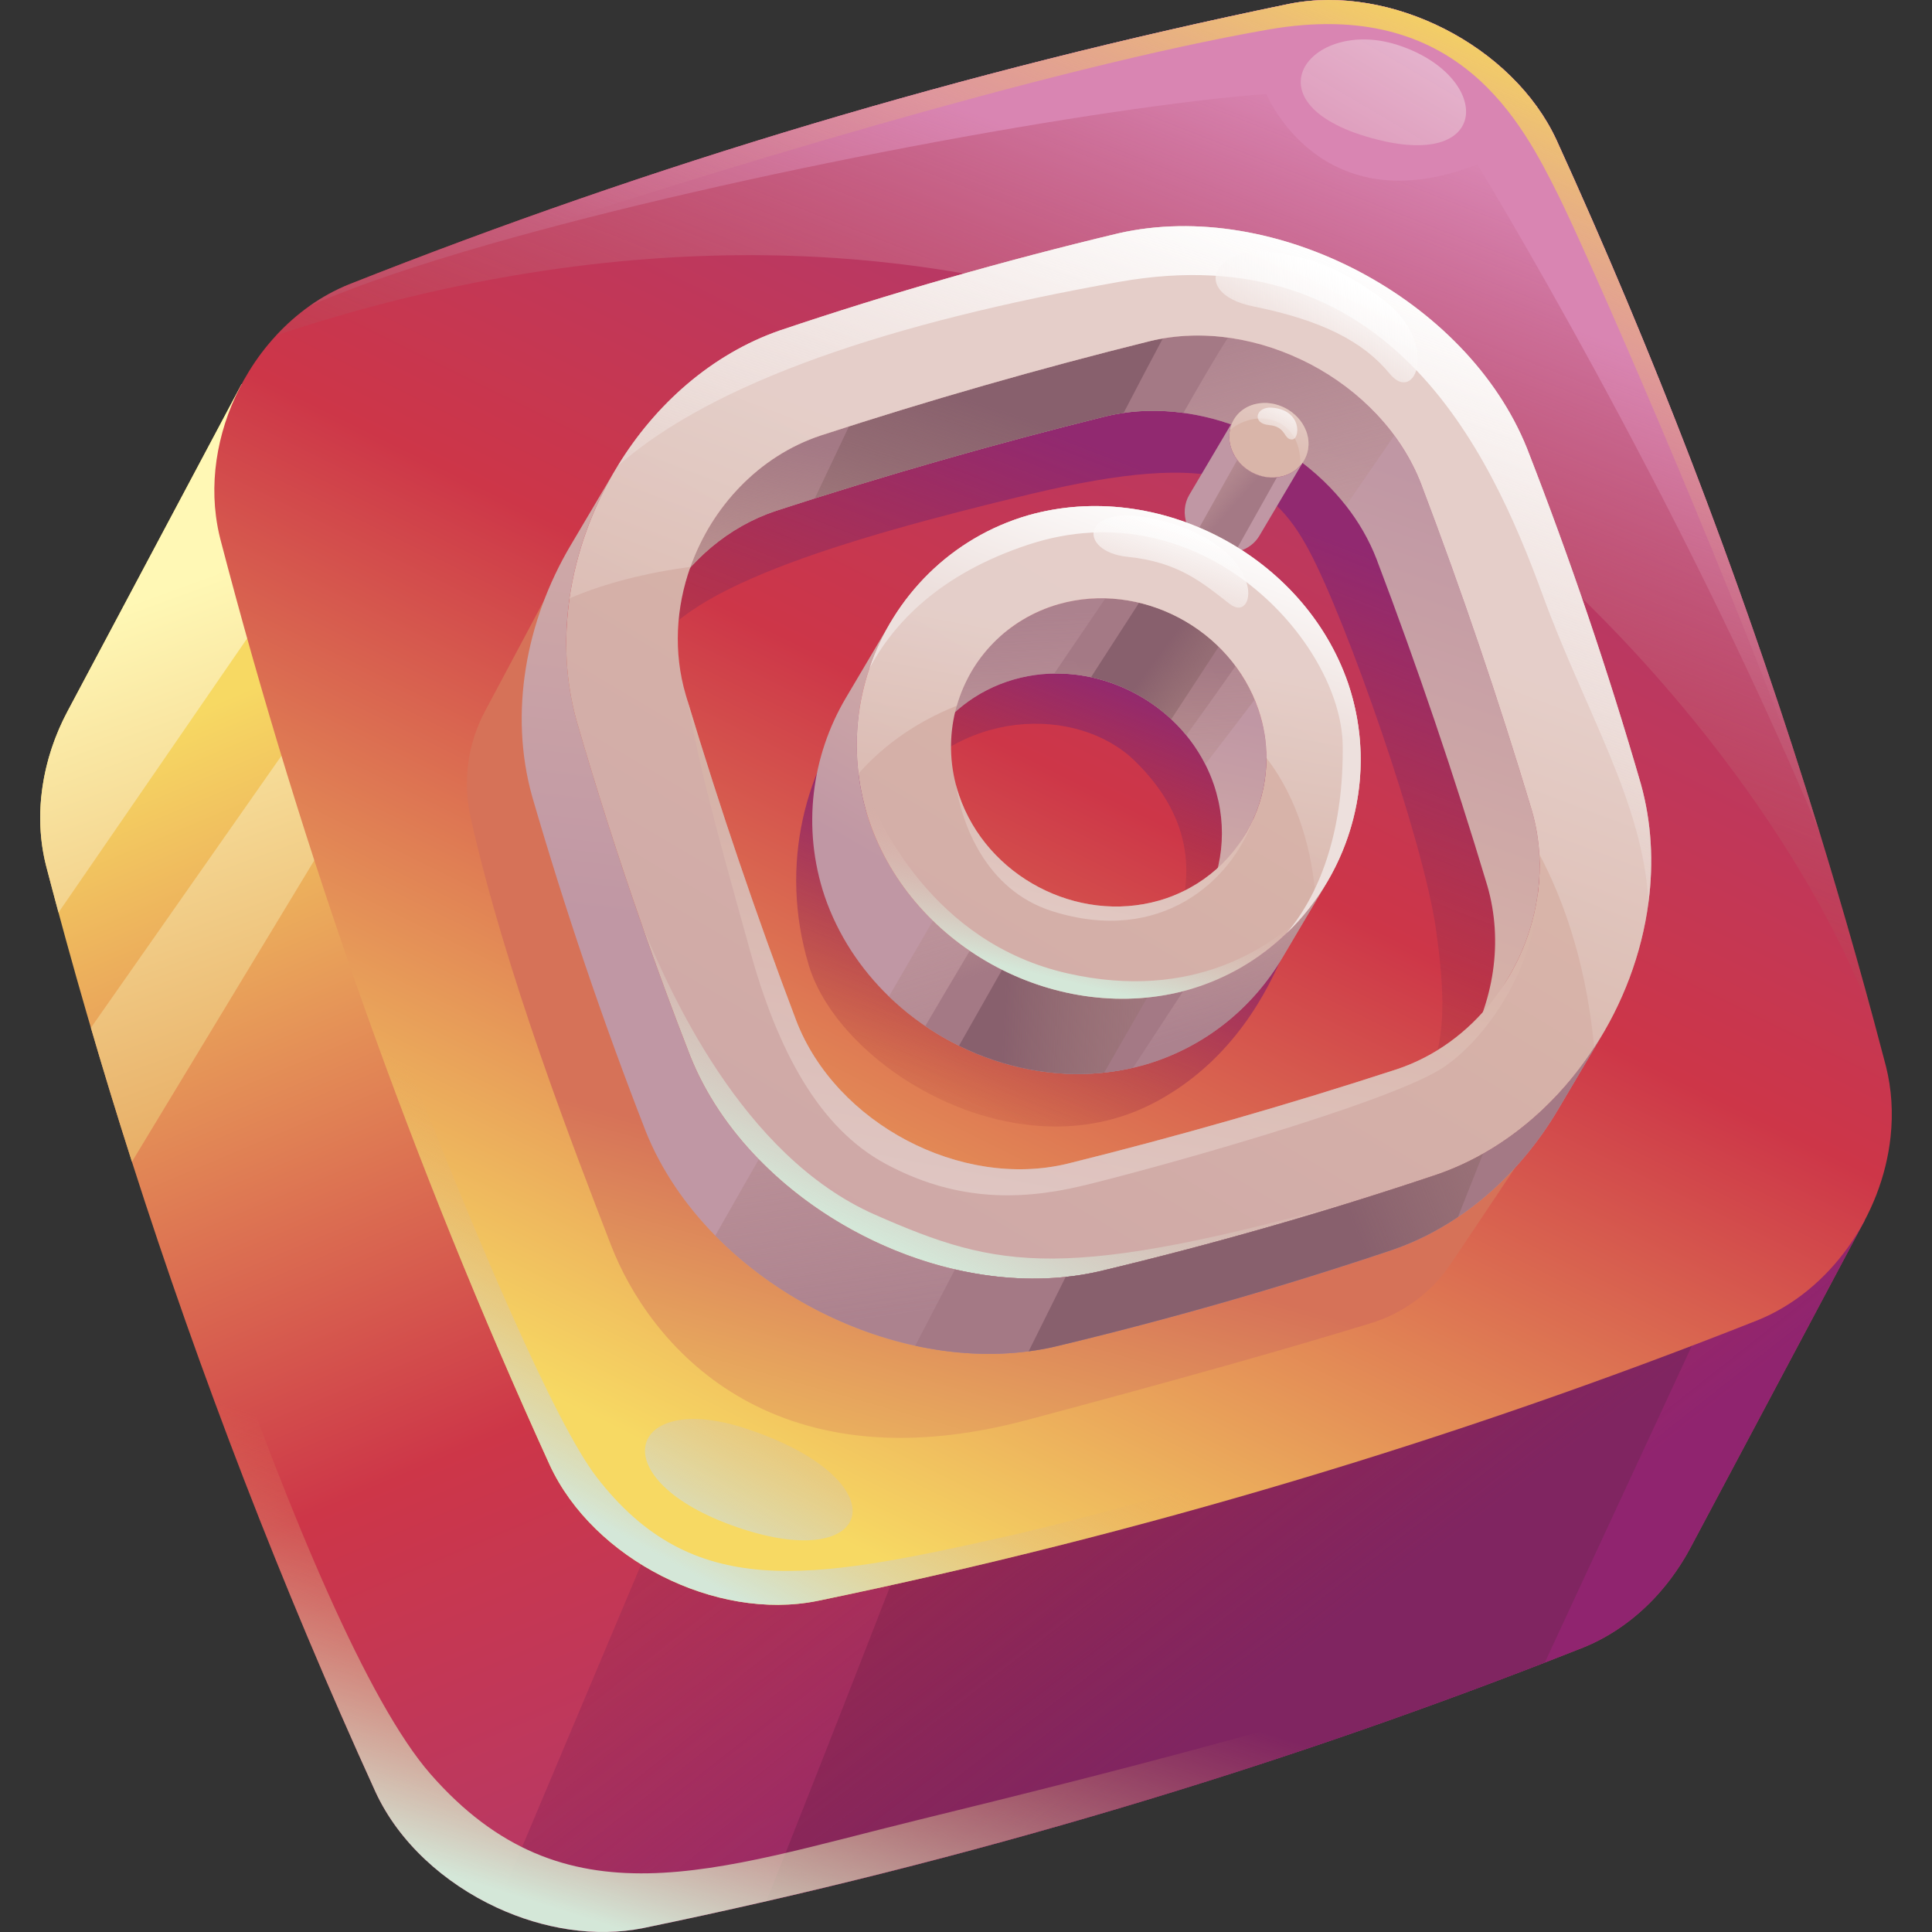 <?xml version="1.0" encoding="iso-8859-1"?>
<!-- Generator: Adobe Illustrator 19.2.0, SVG Export Plug-In . SVG Version: 6.00 Build 0)  -->
<svg version="1.1" id="Layer_1" xmlns="http://www.w3.org/2000/svg" xmlns:xlink="http://www.w3.org/1999/xlink" x="0px" y="0px"
	 viewBox="0 0 600 600" enable-background="new 0 0 600 600" xml:space="preserve">
<rect x="0" y="0" width="600" height="600" fill="#333333" stroke="none"/>
<g>
	<g>
		<g>
			<g>
				
					<linearGradient id="SVGID_1_" gradientUnits="userSpaceOnUse" x1="215.296" y1="155.388" x2="398.834" y2="589.204">
					<stop  offset="0" style="stop-color:#F7D963"/>
					<stop  offset="0.518" style="stop-color:#CD3648"/>
					<stop  offset="1" style="stop-color:#A83A7A"/>
				</linearGradient>
				<path fill="url(#SVGID_1_)" d="M579.055,379.073l-54.075,101.603
					c-2.807,5.261-6.24,10.18-10.204,14.58
					c-6.429,7.113-14.274,12.846-23.121,16.409
					c-47.186,18.686-95.103,35.295-143.752,49.805
					c-48.66,14.533-98.052,26.967-148.187,37.324
					c-14.816,2.973-31.036,0.307-45.487-6.394
					c-16.338-7.573-30.411-20.314-37.595-35.849
					c-29.208-64.067-54.429-129.313-75.662-195.75
					c-9.72-30.364-18.603-60.999-26.648-91.883
					c-2.808-11.041-2.3-22.732,0.861-33.75c1.416-4.919,3.362-9.708,5.768-14.238
					l54.063-101.603c29.656,15.843,57.85,30.742,84.887,44.897
					c51.35,26.896,98.524,51.114,143.504,74.011
					C398.912,286.86,484.519,329.504,579.055,379.073z"/>
			</g>
		</g>
		
			<linearGradient id="SVGID_2_" gradientUnits="userSpaceOnUse" x1="55.903" y1="181.495" x2="118.294" y2="352.787">
			<stop  offset="0" style="stop-color:#FFF8B5"/>
			<stop  offset="1" style="stop-color:#E5A65E"/>
		</linearGradient>
		<path fill="url(#SVGID_2_)" d="M116.056,141.15L18.17,283.392
			c-1.309-4.825-2.583-9.649-3.846-14.474
			c-4.07-15.972-1.18-33.301,6.63-47.988l54.063-101.603
			C89.007,126.806,102.679,134.072,116.056,141.15z"/>
		
			<linearGradient id="SVGID_3_" gradientUnits="userSpaceOnUse" x1="69.169" y1="176.663" x2="131.56" y2="347.955">
			<stop  offset="0" style="stop-color:#FFF8B5"/>
			<stop  offset="1" style="stop-color:#E5A65E"/>
		</linearGradient>
		<path fill="url(#SVGID_3_)" d="M159.904,164.224L40.972,360.8
			c-4.424-13.814-8.67-27.686-12.74-41.618l114.768-163.829
			C148.685,158.349,154.324,161.299,159.904,164.224z"/>
		
			<linearGradient id="SVGID_4_" gradientUnits="userSpaceOnUse" x1="206.109" y1="282.711" x2="406.387" y2="536.005">
			<stop  offset="0.015" style="stop-color:#AA3335;stop-opacity:0"/>
			<stop  offset="1" style="stop-color:#90246F"/>
		</linearGradient>
		<path fill="url(#SVGID_4_)" d="M579.05,379.075l-54.073,101.604
			c-7.331,13.783-19.005,25.215-33.327,30.985
			c-3.957,1.57-7.923,3.123-11.899,4.657
			c-43.332,16.807-87.283,31.855-131.853,45.154
			c-36.225,10.813-72.863,20.477-109.904,28.975
			c-12.715,2.916-25.466,5.698-38.28,8.345
			c-14.815,2.97-31.038,0.305-45.485-6.398L303.41,238.24
			c19.041,9.691,37.679,19.149,56.083,28.463
			c64.5,32.672,125.994,63.674,190.915,97.432
			C559.875,369.043,569.413,374.023,579.05,379.075z"/>
		
			<linearGradient id="SVGID_5_" gradientUnits="userSpaceOnUse" x1="250.026" y1="290.293" x2="415.565" y2="505.001">
			<stop  offset="0.015" style="stop-color:#9A2529;stop-opacity:0"/>
			<stop  offset="1" style="stop-color:#802561"/>
		</linearGradient>
		<path fill="url(#SVGID_5_)" d="M550.408,364.135l-70.655,152.187
			c-43.332,16.807-87.283,31.855-131.853,45.154
			c-36.225,10.813-72.863,20.477-109.904,28.975
			c34.879-87.561,97.889-249.636,121.498-323.746
			C423.992,299.375,485.486,330.377,550.408,364.135z"/>
		<linearGradient id="SVGID_6_" gradientUnits="userSpaceOnUse" x1="191.148" y1="598.684" x2="226.938" y2="485.508">
			<stop  offset="0" style="stop-color:#D4E7D8"/>
			<stop  offset="1" style="stop-color:#E5A65E;stop-opacity:0"/>
		</linearGradient>
		<path fill="url(#SVGID_6_)" d="M514.776,495.256c-6.429,7.113-14.274,12.846-23.121,16.409
			c-47.186,18.686-95.103,35.295-143.752,49.805
			c-48.66,14.533-98.052,26.967-148.187,37.324
			c-14.816,2.973-31.036,0.307-45.487-6.394
			c-16.338-7.573-30.411-20.314-37.595-35.849
			c-29.208-64.067-54.429-129.313-75.662-195.75
			c-9.72-30.364-18.603-60.999-26.648-91.883
			c-2.808-11.041-2.3-22.732,0.861-33.75
			c22.036,84.71,79.602,271.318,118.519,315.791
			c41.689,47.634,88.131,29.774,151.254,14.286
			C340.802,551.549,464.689,521.078,514.776,495.256z"/>
	</g>
	<g>
		<g>
			
				<linearGradient id="SVGID_7_" gradientUnits="userSpaceOnUse" x1="222.976" y1="459.479" x2="431.785" y2="37.534">
				<stop  offset="0" style="stop-color:#F7D963"/>
				<stop  offset="0.518" style="stop-color:#CD3648"/>
				<stop  offset="1" style="stop-color:#A83A7A"/>
			</linearGradient>
			<path fill="url(#SVGID_7_)" d="M587.136,353.062c-2.631,24.419-18.674,47.835-41.417,57
				c0,0,0,0-0.035,0.012c-47.162,18.674-95.068,35.271-143.716,49.793
				s-98.04,26.955-148.175,37.324c-31.579,6.335-69.552-12.964-83.082-42.255
				C128.148,361.59,94.044,265.709,68.399,167.315
				c-0.59-2.312-1.026-4.671-1.333-7.031
				c-1.982-15.371,1.97-31.461,10.18-44.838c0.024-0.035,0.047-0.083,0.071-0.118
				c2.454-4.011,5.297-7.762,8.482-11.195c3.15-3.397,6.618-6.464,10.369-9.119
				c3.787-2.678,7.88-4.931,12.186-6.677
				c47.174-18.674,95.091-35.283,143.752-49.805s98.052-26.967,148.187-37.324
				c31.567-6.346,69.528,12.964,83.082,42.243
				c32.016,70.248,59.254,141.923,81.69,215.014
				c1.711,5.58,3.397,11.159,5.049,16.751
				c4.247,14.309,8.305,28.677,12.186,43.104c1.144,4.247,2.277,8.505,3.386,12.764
				C587.502,338.257,587.926,345.701,587.136,353.062z"/>
		</g>
		
			<linearGradient id="SVGID_8_" gradientUnits="userSpaceOnUse" x1="307.859" y1="277.892" x2="406.005" y2="28.067">
			<stop  offset="0.015" style="stop-color:#AA3335;stop-opacity:0"/>
			<stop  offset="1" style="stop-color:#D985B2"/>
		</linearGradient>
		<path fill="url(#SVGID_8_)" d="M582.299,318.321c-24.867-68.95-101.65-162.779-194.582-205.765
			c-104.269-48.224-213.763-37.796-301.918-8.423
			c3.15-3.397,6.618-6.464,10.369-9.119c3.787-2.678,7.88-4.931,12.186-6.677
			c47.174-18.674,95.091-35.283,143.752-49.805s98.052-26.967,148.187-37.324
			c31.567-6.346,69.528,12.964,83.082,42.243
			c11.808,25.905,22.956,51.999,33.455,78.281
			c8.6,21.505,16.751,43.128,24.466,64.88
			c8.446,23.793,16.374,47.752,23.77,71.852
			c1.711,5.58,3.397,11.159,5.049,16.751
			C574.36,289.526,578.418,303.894,582.299,318.321z"/>
		
			<linearGradient id="SVGID_9_" gradientUnits="userSpaceOnUse" x1="199.037" y1="480.177" x2="245.383" y2="395.982">
			<stop  offset="0" style="stop-color:#D4E7D8"/>
			<stop  offset="1" style="stop-color:#E5A65E;stop-opacity:0"/>
		</linearGradient>
		<path fill="url(#SVGID_9_)" d="M545.688,410.069c-47.172,18.682-95.072,35.274-143.716,49.793
			c-48.653,14.528-98.051,26.965-148.184,37.329
			c-31.577,6.335-69.543-12.966-83.083-42.255
			c-42.551-93.349-76.659-189.228-102.304-287.62
			c-0.592-2.315-1.032-4.666-1.337-7.026
			c18.521,66.079,92.389,265.061,118.277,298.514
			c29.702,38.37,65.595,32.178,126.245,18.566
			C371.759,463.854,543.023,410.894,545.688,410.069z"/>
		
			<linearGradient id="SVGID_10_" gradientUnits="userSpaceOnUse" x1="216.126" y1="489.583" x2="262.472" y2="405.389">
			<stop  offset="0" style="stop-color:#D4E7D8"/>
			<stop  offset="1" style="stop-color:#E5A65E;stop-opacity:0"/>
		</linearGradient>
		<path fill="url(#SVGID_10_)" d="M231.558,443.622c-36.645-12.06-45.481,15.98-2.458,30.73
			C272.122,489.103,280.112,459.601,231.558,443.622z"/>
		
			<linearGradient id="SVGID_11_" gradientUnits="userSpaceOnUse" x1="309.492" y1="328.454" x2="377.351" y2="153.078">
			<stop  offset="0" style="stop-color:#A9352E;stop-opacity:0"/>
			<stop  offset="1" style="stop-color:#912970"/>
		</linearGradient>
		<path fill="url(#SVGID_11_)" d="M201.399,204.785c7.099-21.297,59.159-37.073,118.318-51.271
			c59.159-14.198,74.935-4.733,86.767,17.353
			c11.832,22.086,35.496,89.922,39.439,117.53s2.366,40.228-7.099,56.004
			c-9.465,15.776,50.482-9.465,52.06-46.539s-34.707-165.646-61.526-178.266
			c-26.819-12.621-93.866-18.142-121.473-9.465s-78.879,29.974-85.978,33.918
			c-7.099,3.944-25.241,26.03-25.241,33.918
			C196.666,185.854,201.399,204.785,201.399,204.785z"/>
		
			<linearGradient id="SVGID_12_" gradientUnits="userSpaceOnUse" x1="320.81" y1="287.164" x2="349.697" y2="212.509">
			<stop  offset="0" style="stop-color:#A9352E;stop-opacity:0"/>
			<stop  offset="1" style="stop-color:#912970"/>
		</linearGradient>
		<path fill="url(#SVGID_12_)" d="M276.582,249.432c20.555-30.261,58.247-30.183,75.721-13.238
			c17.474,16.945,19.063,34.948,12.709,51.893s39.185-30.712,29.653-57.188
			s-38.655-43.95-55.6-41.303c-16.945,2.648-40.244,9.002-44.48,14.827
			C290.35,210.248,276.582,249.432,276.582,249.432z"/>
		
			<linearGradient id="SVGID_13_" gradientUnits="userSpaceOnUse" x1="291.706" y1="357.09" x2="327.309" y2="265.079">
			<stop  offset="0" style="stop-color:#A9352E;stop-opacity:0"/>
			<stop  offset="1" style="stop-color:#912970"/>
		</linearGradient>
		<path fill="url(#SVGID_13_)" d="M266.521,218.19c-15.886,19.592-24.887,49.775-15.356,81.546
			c9.531,31.771,64.072,65.131,106.963,42.891
			c42.891-22.24,48.186-75.192,48.186-75.192s-24.358,46.068-61.954,42.891
			s-70.956-33.36-73.074-40.773C269.169,262.141,266.521,218.19,266.521,218.19z"/>
		
			<linearGradient id="SVGID_14_" gradientUnits="userSpaceOnUse" x1="252.211" y1="498.608" x2="287.971" y2="373.01">
			<stop  offset="0" style="stop-color:#F7D963"/>
			<stop  offset="1" style="stop-color:#D67258"/>
		</linearGradient>
		<path fill="url(#SVGID_14_)" d="M474.359,356.857c-0.144,0.224-2.602,3.93-6.64,10.005
			c-4.257,6.382-10.268,15.376-17.226,25.715
			c-5.876,8.733-14.561,15.193-24.619,18.298
			c-24.683,7.62-60.226,17.662-106.986,30.133
			c-80.158,21.374-117.369-23.868-129.143-54.333
			c-11.241-29.087-32.907-84.857-43.608-132.897
			c-2.482-11.143-0.901-22.803,4.469-32.877l2.725-5.112l15.937-29.908
			c0,0,14.546,32.411,27.324,64.06c9.341,23.169,17.731,45.925,18.772,55.275
			c2.459,22.128,22.954,73.76,60.659,87.696
			c28.499,10.535,127.277-15.47,173.776-28.786
			C464.498,359.917,473.983,356.974,474.359,356.857z"/>
		
			<linearGradient id="SVGID_15_" gradientUnits="userSpaceOnUse" x1="296.18" y1="272.472" x2="372.553" y2="60.18">
			<stop  offset="0.015" style="stop-color:#AA3335;stop-opacity:0"/>
			<stop  offset="1" style="stop-color:#D985B2"/>
		</linearGradient>
		<path fill="url(#SVGID_15_)" d="M565.07,258.465C520.581,152.043,458.8,51.048,458.8,51.048
			c-48.788,19.059-65.505-21.868-65.505-21.868
			c-50.232,3.697-163.538,24.318-241.713,46.787
			c-21.5,6.174-40.353,12.491-54.495,18.646c-0.027,0.009-0.045,0.018-0.072,0.027
			c-0.287,0.126-0.565,0.242-0.843,0.368c3.787-2.674,7.87-4.926,12.186-6.667
			c47.172-18.682,95.09-35.292,143.743-49.811
			c48.662-14.519,98.051-26.965,148.193-37.32
			c31.568-6.344,69.525,12.966,83.074,42.246
			c30.06,65.936,55.903,133.127,77.52,201.575
			C562.297,249.51,563.697,253.988,565.07,258.465z"/>
		
			<linearGradient id="SVGID_16_" gradientUnits="userSpaceOnUse" x1="340.775" y1="141.635" x2="409.696" y2="-18.137">
			<stop  offset="0" style="stop-color:#D580A7;stop-opacity:0"/>
			<stop  offset="1" style="stop-color:#F6D75E"/>
		</linearGradient>
		<path fill="url(#SVGID_16_)" d="M560.889,245.032c-28.849-77.628-69.148-168.814-76.865-184.239
			c-11.27-22.523-30.976-61.942-90.101-51.623
			C325.305,21.15,216.943,54.512,151.582,75.967
			c-29.235,9.592-49.873,16.798-54.495,18.646c-0.027,0.009-0.045,0.018-0.072,0.027
			c-0.44,0.17-0.727,0.296-0.843,0.368c3.787-2.674,7.87-4.926,12.186-6.667
			c47.172-18.682,95.09-35.292,143.743-49.811
			c48.662-14.519,98.051-26.965,148.193-37.32
			c31.568-6.344,69.525,12.966,83.074,42.246
			C513.429,109.393,539.272,176.584,560.889,245.032z"/>
		
			<linearGradient id="SVGID_17_" gradientUnits="userSpaceOnUse" x1="401.106" y1="-30.721" x2="443.369" y2="-143.985" gradientTransform="matrix(0.985 0.175 -0.175 0.985 -6.862 51.709)">
			<stop  offset="0" style="stop-color:#D580A7;stop-opacity:0.944"/>
			<stop  offset="1" style="stop-color:#EBC5DA"/>
		</linearGradient>
		<path fill="url(#SVGID_17_)" d="M433.94,13.934c-27.316-8.756-48.163,18.931-6.018,29.468
			C463.884,52.392,462.868,23.206,433.94,13.934z"/>
	</g>
	<g>
		<g>
			<g enable-background="new    ">
				<g>
					<g>
						
							<linearGradient id="SVGID_18_" gradientUnits="userSpaceOnUse" x1="401.257" y1="108.389" x2="390.265" y2="139.304">
							<stop  offset="0" style="stop-color:#D9B5A9"/>
							<stop  offset="0.928" style="stop-color:#C097A4"/>
						</linearGradient>
						<path fill="url(#SVGID_18_)" d="M404.951,143.015l-13.837,23.375
							c-1.319,2.243-3.526,3.993-6.362,4.81c-0.117,0.027-0.224,0.063-0.341,0.09
							c-0.287,0.072-0.574,0.135-0.87,0.188c-4.729,0.852-9.664-1.095-12.706-4.738
							c-0.924-1.104-1.669-2.36-2.18-3.742c-1.229-3.32-0.87-6.676,0.691-9.323
							l13.837-23.375c-1.561,2.647-1.92,6.003-0.691,9.323
							c0.431,1.158,1.023,2.234,1.75,3.194c2.827,3.778,7.627,5.94,12.338,5.393
							c0.565-0.054,1.122-0.153,1.669-0.296c0.117-0.027,0.224-0.063,0.341-0.09
							C401.425,147.009,403.632,145.259,404.951,143.015z"/>
					</g>
					
						<linearGradient id="SVGID_19_" gradientUnits="userSpaceOnUse" x1="363.841" y1="139.916" x2="384.639" y2="158.403">
						<stop  offset="0" style="stop-color:#BE9587;stop-opacity:0"/>
						<stop  offset="0.928" style="stop-color:#A47985"/>
					</linearGradient>
					<path fill="url(#SVGID_19_)" d="M396.579,148.211l-13.038,23.268
						c-4.729,0.852-9.664-1.095-12.706-4.738l13.406-23.923
						C387.068,146.596,391.868,148.758,396.579,148.211z"/>
				</g>
				<g>
					
						<linearGradient id="SVGID_20_" gradientUnits="userSpaceOnUse" x1="325.532" y1="281.612" x2="383.753" y2="114.226">
						<stop  offset="0" style="stop-color:#D9B5A9"/>
						<stop  offset="0.928" style="stop-color:#C097A4"/>
					</linearGradient>
					<path fill="url(#SVGID_20_)" d="M468.554,303.395l-13.837,23.375
						c9.09-15.353,12.302-34.242,7.143-51.839
						c-10.23-34.107-21.679-67.865-34.35-101.272
						c-2.306-5.976-5.545-11.549-9.503-16.61
						c-17.166-21.958-47.854-34.242-74.729-27.736
						c-17.247,4.28-34.403,8.866-51.444,13.756
						c-17.049,4.89-33.991,10.077-50.843,15.578
						c-14.833,4.935-26.938,15.497-34.727,28.661l13.837-23.375
						c7.789-13.164,19.894-23.725,34.735-28.67
						c16.843-5.492,33.784-10.687,50.834-15.569
						c17.04-4.89,34.197-9.476,51.444-13.756
						c27.503-6.658,58.99,6.362,75.896,29.28
						c3.428,4.639,6.263,9.691,8.336,15.066
						c12.67,33.408,24.12,67.165,34.35,101.272
						C480.856,269.153,477.644,288.041,468.554,303.395z"/>
				</g>
				
					<linearGradient id="SVGID_21_" gradientUnits="userSpaceOnUse" x1="332.053" y1="211.132" x2="306.678" y2="109.206">
					<stop  offset="0" style="stop-color:#BE9587;stop-opacity:0"/>
					<stop  offset="0.928" style="stop-color:#A47985"/>
				</linearGradient>
				<path opacity="0.7" fill="url(#SVGID_21_)" d="M433.011,135.218
					c-5.456,7.95-10.804,15.739-15.003,21.832
					c-12.123-15.506-30.985-26.184-50.484-28.822
					c-8.121-1.113-16.349-0.826-24.246,1.086
					c-17.247,4.28-34.403,8.866-51.444,13.756
					c-17.049,4.89-33.991,10.077-50.843,15.578
					c-14.833,4.935-26.938,15.497-34.727,28.661l13.837-23.375
					c7.789-13.164,19.894-23.725,34.735-28.67
					c16.843-5.492,33.784-10.687,50.834-15.569
					c17.04-4.89,34.197-9.476,51.444-13.756
					c7.905-1.911,16.134-2.198,24.255-1.095
					C401.505,107.58,420.96,118.886,433.011,135.218z"/>
				
					<linearGradient id="SVGID_22_" gradientUnits="userSpaceOnUse" x1="278.916" y1="223.56" x2="295.033" y2="139.755">
					<stop  offset="0" style="stop-color:#BE9587;stop-opacity:0"/>
					<stop  offset="0.928" style="stop-color:#A47985"/>
				</linearGradient>
				<path fill="url(#SVGID_22_)" d="M381.37,104.841c-3.81,5.898-9.024,14.875-13.849,23.392
					c-6.193-0.849-12.445-0.885-18.568,0c-1.911,0.271-3.798,0.625-5.674,1.085
					c-17.246,4.27-34.41,8.859-51.444,13.755
					c-12.988,3.716-25.917,7.621-38.787,11.69
					c-4.023,1.286-8.045,2.572-12.056,3.881
					c-14.828,4.943-26.943,15.501-34.729,28.665l13.837-23.381
					c7.786-13.165,19.889-23.723,34.74-28.665
					c2.937-0.956,5.875-1.911,8.824-2.855
					c13.932-4.447,27.934-8.682,42.007-12.717
					c17.034-4.884,34.198-9.473,51.444-13.755c1.321-0.319,2.654-0.59,3.999-0.814
					C367.769,103.968,374.611,103.932,381.37,104.841z"/>
				
					<linearGradient id="SVGID_23_" gradientUnits="userSpaceOnUse" x1="278.023" y1="219.315" x2="310.578" y2="119.194">
					<stop  offset="0" style="stop-color:#9A776C;stop-opacity:0"/>
					<stop  offset="0.928" style="stop-color:#88606D"/>
				</linearGradient>
				<path fill="url(#SVGID_23_)" d="M361.116,105.124c-3.728,6.936-8.092,15.276-12.162,23.109
					c-1.911,0.271-3.798,0.625-5.674,1.085
					c-17.246,4.27-34.41,8.859-51.444,13.755
					c-12.988,3.716-25.917,7.621-38.787,11.69l10.617-22.354
					c13.932-4.447,27.934-8.682,42.007-12.717
					c17.034-4.884,34.198-9.473,51.444-13.755
					C358.438,105.619,359.771,105.348,361.116,105.124z"/>
				<g>
					<g>
						
							<linearGradient id="SVGID_24_" gradientUnits="userSpaceOnUse" x1="328.157" y1="291.745" x2="346.83" y2="208.475">
							<stop  offset="0" style="stop-color:#D9B5A9"/>
							<stop  offset="0.928" style="stop-color:#C097A4"/>
						</linearGradient>
						<path fill="url(#SVGID_24_)" d="M386.87,258.923l-13.837,23.375
							c6.613-11.181,8.498-25.125,3.948-38.594
							c-0.745-2.198-1.642-4.316-2.674-6.344
							c-10.786-21.249-36.216-32.977-59.43-26.346
							c-11.827,3.401-21.177,11.037-26.938,20.764l13.837-23.375
							c5.761-9.727,15.111-17.363,26.938-20.764
							c24.38-6.972,51.21,6.326,60.946,29.63
							c0.413,1.005,0.808,2.019,1.158,3.06
							C395.368,233.798,393.483,247.742,386.87,258.923z"/>
					</g>
					
						<linearGradient id="SVGID_25_" gradientUnits="userSpaceOnUse" x1="341.568" y1="281.726" x2="336.8" y2="183.185">
						<stop  offset="0" style="stop-color:#BE9587;stop-opacity:0"/>
						<stop  offset="0.928" style="stop-color:#A47985"/>
					</linearGradient>
					<path opacity="0.7" fill="url(#SVGID_25_)" d="M389.661,217.269
						c-5.187,6.838-10.561,13.891-15.353,20.091
						c-1.642-3.23-3.625-6.245-5.886-9.009
						c-9.942-12.15-25.305-19.427-41.017-19.176
						c-4.182,0.063-8.39,0.655-12.527,1.84
						c-11.827,3.401-21.177,11.037-26.938,20.764l13.837-23.375
						c5.761-9.727,15.111-17.363,26.938-20.764
						c4.819-1.382,9.727-1.965,14.591-1.84
						c15.775,0.404,30.967,8.327,40.416,21.042
						C386.089,210.028,388.099,213.518,389.661,217.269z"/>
					
						<linearGradient id="SVGID_26_" gradientUnits="userSpaceOnUse" x1="354.548" y1="266.002" x2="355.684" y2="200.898">
						<stop  offset="0" style="stop-color:#BE9587;stop-opacity:0"/>
						<stop  offset="0.928" style="stop-color:#A47985"/>
					</linearGradient>
					<path fill="url(#SVGID_26_)" d="M383.718,206.845c-5.037,7.231-10.546,14.923-15.3,21.505
						c-1.451-1.769-3.008-3.433-4.671-4.978
						c-6.948-6.512-15.642-11.065-24.926-13.059
						c-3.739-0.802-7.561-1.191-11.419-1.132l15.902-23.381
						c3.539,0.094,7.042,0.554,10.463,1.368
						c9.272,2.218,17.895,6.983,24.714,13.672
						C380.379,202.704,382.125,204.709,383.718,206.845z"/>
					
						<linearGradient id="SVGID_27_" gradientUnits="userSpaceOnUse" x1="390.927" y1="229.368" x2="355.838" y2="203.182">
						<stop  offset="0" style="stop-color:#9A776C;stop-opacity:0"/>
						<stop  offset="0.928" style="stop-color:#88606D"/>
					</linearGradient>
					<path fill="url(#SVGID_27_)" d="M378.48,200.84l-14.734,22.531
						c-6.948-6.512-15.642-11.065-24.926-13.059
						c4.565-7.054,10.381-16.043,14.946-23.145
						C363.039,189.386,371.662,194.152,378.48,200.84z"/>
				</g>
				<g>
					<g>
						
							<linearGradient id="SVGID_28_" gradientUnits="userSpaceOnUse" x1="358.768" y1="208.403" x2="307.929" y2="296.341">
							<stop  offset="0" style="stop-color:#D9B5A9"/>
							<stop  offset="0.928" style="stop-color:#C097A4"/>
						</linearGradient>
						<path fill="url(#SVGID_28_)" d="M412.103,274.016l-13.837,23.375
							c-9.234,15.596-24.111,27.88-42.793,33.3
							c-28.158,7.977-58.838-1.31-79.413-21.231
							c-8.857-8.569-15.838-19.113-19.948-31.092
							c-7.17-21.347-4.029-43.718,6.604-61.682l13.837-23.375
							c-10.633,17.964-13.774,40.335-6.604,61.682
							c4.083,11.908,11.01,22.397,19.786,30.94
							c20.576,20.028,51.345,29.387,79.575,21.383
							C387.992,301.896,402.878,289.612,412.103,274.016z"/>
					</g>
					<g>
						
							<linearGradient id="SVGID_29_" gradientUnits="userSpaceOnUse" x1="324.002" y1="224.806" x2="356.807" y2="334.158">
							<stop  offset="0" style="stop-color:#BE9587;stop-opacity:0"/>
							<stop  offset="0.928" style="stop-color:#A47985"/>
						</linearGradient>
						<path opacity="0.7" fill="url(#SVGID_29_)" d="M412.103,274.016l-13.837,23.375
							c-9.234,15.596-24.111,27.88-42.793,33.3
							c-1.193,0.341-2.387,0.646-3.589,0.915
							c-22.334,5.151-45.907-0.251-64.536-12.957
							c-4.011-2.728-7.798-5.806-11.288-9.189
							c4.325-7.394,9.063-15.551,13.675-23.528
							c3.535,3.437,7.367,6.568,11.441,9.341
							c19.104,13.029,43.413,18.386,66.259,12.545
							c0.628-0.153,1.247-0.323,1.875-0.503
							C387.992,301.896,402.878,289.612,412.103,274.016z"/>
						
							<linearGradient id="SVGID_30_" gradientUnits="userSpaceOnUse" x1="308.573" y1="243.789" x2="324.26" y2="301.666">
							<stop  offset="0" style="stop-color:#BE9587;stop-opacity:0"/>
							<stop  offset="0.928" style="stop-color:#A47985"/>
						</linearGradient>
						<path fill="url(#SVGID_30_)" d="M367.439,307.822l-15.56,23.782
							c-2.961,0.684-5.957,1.18-8.953,1.498
							c-15.501,1.663-31.213-1.475-45.098-8.34
							c-3.633-1.781-7.137-3.834-10.475-6.111
							c4.435-7.562,9.343-15.819,13.825-23.381
							c3.209,2.194,6.559,4.164,10.027,5.898c13.861,6.948,29.574,10.18,45.098,8.611
							C360.031,309.415,363.758,308.766,367.439,307.822z"/>
						
							<linearGradient id="SVGID_31_" gradientUnits="userSpaceOnUse" x1="377.287" y1="320.225" x2="306.584" y2="316.559">
							<stop  offset="0" style="stop-color:#9A776C;stop-opacity:0"/>
							<stop  offset="0.928" style="stop-color:#88606D"/>
						</linearGradient>
						<path fill="url(#SVGID_31_)" d="M356.303,309.78l-13.377,23.322
							c-15.501,1.663-31.213-1.475-45.098-8.34
							c3.681-6.5,8.576-15.123,13.377-23.593
							C325.066,308.117,340.779,311.349,356.303,309.78z"/>
					</g>
				</g>
				<g>
					
						<linearGradient id="SVGID_32_" gradientUnits="userSpaceOnUse" x1="367.835" y1="194.007" x2="96.829" y2="651.226">
						<stop  offset="0" style="stop-color:#D9B5A9"/>
						<stop  offset="0.928" style="stop-color:#C097A4"/>
					</linearGradient>
					<path fill="url(#SVGID_32_)" d="M509.574,243.449
						c-10.192-35.189-21.977-69.929-35.354-104.21
						c-18.65-46.443-78.269-77.821-126.835-66.791
						c-17.801,4.258-35.472,8.895-53.025,13.932
						c-17.541,5.025-34.941,10.44-52.223,16.256
						c-21.021,7.326-38.586,22.862-50.324,42.102l-0.012,0.012
						c-7.656,12.54-12.846,26.636-14.923,41.075
						c-1.828,12.705-1.25,25.681,2.194,38.055
						c6.134,21.139,12.846,42.113,20.125,62.934
						c4.813,13.825,9.897,27.592,15.229,41.276
						c18.674,46.443,78.281,77.821,126.835,66.78
						c17.813-4.247,35.484-8.883,53.025-13.92
						c9.732-2.784,19.417-5.698,29.055-8.729
						c7.75-2.43,15.477-4.943,23.18-7.538
						c19.995-6.96,36.852-21.352,48.566-39.306
						c8.859-13.554,14.769-29.149,16.857-45.11c0.012,0,0.012-0.012,0-0.024
						C513.573,267.927,512.913,255.411,509.574,243.449z M477.653,277.033
						c-3.102,24.489-19.912,47.068-43.836,55.03
						c-16.845,5.497-33.785,10.676-50.831,15.571
						c-17.046,4.884-34.198,9.473-51.444,13.755
						c-33.077,7.998-71.911-12.445-84.238-44.343
						c-12.445-32.853-23.734-66.048-33.832-99.574
						c-0.177-0.566-0.342-1.132-0.507-1.699c-3.881-13.2-3.043-27.132,1.463-39.742
						c6.63-18.615,21.245-34.387,40.415-40.769
						c16.834-5.497,33.785-10.688,50.831-15.571
						c17.034-4.884,34.198-9.473,51.444-13.755
						c33.077-8.01,71.911,12.445,84.227,44.343
						c12.669,33.408,24.124,67.169,34.351,101.273
						c1.333,4.53,2.1,9.13,2.371,13.743
						C478.278,269.212,478.137,273.141,477.653,277.033z"/>
				</g>
				
					<linearGradient id="SVGID_33_" gradientUnits="userSpaceOnUse" x1="283.838" y1="389.582" x2="321.12" y2="307.948">
					<stop  offset="0" style="stop-color:#D4E7D8"/>
					<stop  offset="1" style="stop-color:#E0B0A9;stop-opacity:0"/>
				</linearGradient>
				<path fill="url(#SVGID_33_)" d="M423.342,372.219c-9.638,3.032-19.323,5.945-29.055,8.729
					c-17.541,5.037-35.212,9.673-53.025,13.92
					c-48.554,11.041-108.162-20.337-126.835-66.78
					c-5.332-13.684-10.416-27.45-15.229-41.276
					c8.493,20.479,30.912,72.103,72.552,90.425
					C310.504,394.29,330.269,398.165,423.342,372.219z"/>
				
					<linearGradient id="SVGID_34_" gradientUnits="userSpaceOnUse" x1="371.843" y1="160.812" x2="319.246" y2="300.082">
					<stop  offset="0.072" style="stop-color:#EDE0DD"/>
					<stop  offset="1" style="stop-color:#D9B5A9"/>
				</linearGradient>
				<path opacity="0.6" fill="url(#SVGID_34_)" d="M511.948,280.244c0.009,0.009,0.009,0.018,0,0.027
					c-2.091,15.954-8.004,31.55-16.861,45.109
					c-1.561-16.834-5.886-39.15-17.022-60.085
					c-0.269-4.612-1.041-9.216-2.369-13.738
					c-10.229-34.107-21.679-67.865-34.35-101.272
					c-12.32-31.9-51.157-52.35-84.232-44.346
					c-17.247,4.28-34.404,8.866-51.444,13.756
					c-17.049,4.881-33.991,10.077-50.834,15.569
					c-19.167,6.38-33.775,22.155-40.416,40.775
					c-13.846,1.875-26.561,5.061-37.544,9.781
					c2.073-14.429,7.268-28.535,14.923-41.071l0.009-0.009
					c11.746-19.248,29.307-34.78,50.331-42.103
					c17.274-5.815,34.682-11.235,52.224-16.26
					c17.543-5.034,35.22-9.673,53.023-13.927
					c48.563-11.037,108.182,20.342,126.837,66.788
					c13.37,34.287,25.152,69.022,35.355,104.215
					C512.918,255.415,513.573,267.932,511.948,280.244z"/>
				
					<linearGradient id="SVGID_35_" gradientUnits="userSpaceOnUse" x1="315.676" y1="407.141" x2="341.762" y2="269.406">
					<stop  offset="0.072" style="stop-color:#EDE0DD"/>
					<stop  offset="1" style="stop-color:#D9B5A9"/>
				</linearGradient>
				<path opacity="0.6" fill="url(#SVGID_35_)" d="M477.653,277.031
					c-0.224,20.603-14.294,44.22-29.235,54.342
					c-16.538,11.208-92.33,32.156-112.6,36.957
					c-20.271,4.801-39.962,4.319-60.771-6.88
					c-20.809-11.208-33.624-35.407-42.157-66.347
					c-6.156-22.316-15.362-54.055-19.418-77.628
					c10.104,33.524,21.383,66.716,33.838,99.567
					c12.32,31.9,51.157,52.341,84.232,44.346
					c17.247-4.28,34.403-8.866,51.444-13.756
					c17.049-4.89,33.991-10.077,50.834-15.569
					C457.741,324.105,474.548,301.528,477.653,277.031z"/>
				
					<linearGradient id="SVGID_36_" gradientUnits="userSpaceOnUse" x1="403.163" y1="73.349" x2="332.412" y2="265.308">
					<stop  offset="0" style="stop-color:#FFFFFF"/>
					<stop  offset="1" style="stop-color:#EDE0DD;stop-opacity:0"/>
				</linearGradient>
				<path fill="url(#SVGID_36_)" d="M511.948,280.244c-1.651-31.182-19.804-59.708-32.788-95.269
					c-16.834-46.141-48.226-112.272-131.643-97.431
					c-70.649,12.569-125.862,30.903-155.707,57.194
					c11.746-19.248,29.307-34.78,50.331-42.103
					c17.274-5.815,34.682-11.235,52.224-16.26
					c17.543-5.034,35.22-9.673,53.023-13.927
					c48.563-11.037,108.182,20.342,126.837,66.788
					c13.37,34.287,25.152,69.022,35.355,104.215
					C512.918,255.415,513.573,267.932,511.948,280.244z"/>
				
					<linearGradient id="SVGID_37_" gradientUnits="userSpaceOnUse" x1="410.674" y1="25.027" x2="389.39" y2="74.297" gradientTransform="matrix(0.997 0.079 -0.079 0.997 8.962 28.235)">
					<stop  offset="0" style="stop-color:#FFFFFF"/>
					<stop  offset="1" style="stop-color:#EDE0DD;stop-opacity:0"/>
				</linearGradient>
				<path fill="url(#SVGID_37_)" d="M402.397,79.695c-24.555-6.905-34.576,11.126-13.12,15.473
					c21.455,4.347,34.142,10.97,42.274,20.865
					c8.132,9.895,15.394-9.507-1.509-22.581
					C413.859,80.936,402.397,79.695,402.397,79.695z"/>
				<g>
					<g>
						
							<linearGradient id="SVGID_38_" gradientUnits="userSpaceOnUse" x1="362.092" y1="190.608" x2="91.066" y2="647.861">
							<stop  offset="0" style="stop-color:#D9B5A9"/>
							<stop  offset="0.928" style="stop-color:#C097A4"/>
						</linearGradient>
						<path fill="url(#SVGID_38_)" d="M403.83,144.559c-1.31,1.499-3.096,2.647-5.24,3.266
							c-0.117,0.027-0.224,0.063-0.341,0.09
							c-6.407,1.642-13.442-2.064-15.757-8.291c-0.763-2.073-0.915-4.164-0.529-6.084
							c0.718-3.706,3.41-6.775,7.403-7.923c0.144-0.045,0.287-0.081,0.44-0.117
							c6.362-1.561,13.46,2.172,15.811,8.318
							C407.123,137.757,406.297,141.759,403.83,144.559z"/>
					</g>
					
						<linearGradient id="SVGID_39_" gradientUnits="userSpaceOnUse" x1="400.712" y1="118.23" x2="389.819" y2="148.46">
						<stop  offset="0.072" style="stop-color:#EDE0DD"/>
						<stop  offset="1" style="stop-color:#D9B5A9"/>
					</linearGradient>
					<path opacity="0.6" fill="url(#SVGID_39_)" d="M403.83,144.559
						c0.377-14.761-13.128-18.144-21.868-11.019
						c0.718-3.706,3.41-6.775,7.403-7.923c0.144-0.045,0.287-0.081,0.44-0.117
						c6.362-1.561,13.46,2.172,15.811,8.318
						C407.123,137.757,406.297,141.759,403.83,144.559z"/>
					
						<linearGradient id="SVGID_40_" gradientUnits="userSpaceOnUse" x1="401.838" y1="121.443" x2="387.254" y2="151.005">
						<stop  offset="0" style="stop-color:#FFFFFF"/>
						<stop  offset="1" style="stop-color:#EDE0DD;stop-opacity:0"/>
					</linearGradient>
					<path fill="url(#SVGID_40_)" d="M394.874,126.595c-4.94-0.319-6.185,4.948-0.773,5.412
						c5.412,0.464,4.484,4.484,7.113,4.484
						C403.842,136.491,404.461,127.214,394.874,126.595z"/>
				</g>
				<g>
					
						<linearGradient id="SVGID_41_" gradientUnits="userSpaceOnUse" x1="367.834" y1="194.003" x2="96.81" y2="651.252">
						<stop  offset="0" style="stop-color:#D9B5A9"/>
						<stop  offset="0.928" style="stop-color:#C097A4"/>
					</linearGradient>
					<path fill="url(#SVGID_41_)" d="M418.706,212.33c-13.625-39.813-59.065-63.736-99.361-52.305
						c-24.077,6.972-41.83,25.351-49.333,47.54
						c-3.386,10.051-4.683,20.856-3.492,31.756c0.024,0.307,0.059,0.625,0.094,0.932
						c0.59,4.919,1.687,9.862,3.338,14.746
						c13.637,39.813,59.077,63.736,99.361,52.317
						c11.69-3.386,21.894-9.473,30.152-17.376
						c2.171-2.076,4.211-4.282,6.111-6.606c0.012,0,0.012-0.012,0.012-0.012
						c1.05-1.286,2.053-2.607,3.02-3.952
						C421.997,260.636,426.61,235.864,418.706,212.33z M297.132,219.172
						c4.235-14.698,15.677-26.943,31.579-31.532
						c25.433-7.267,53.532,7.514,62.108,32.688c1.699,5.013,2.489,10.098,2.489,15.076
						c0,6.512-1.368,12.835-3.928,18.615c-5.297,12.032-15.689,21.717-29.444,25.669
						c-25.421,7.255-53.532-7.526-62.085-32.7
						c-0.378-1.109-0.72-2.23-1.003-3.338
						C294.69,235.309,294.926,226.91,297.132,219.172z"/>
				</g>
				
					<linearGradient id="SVGID_42_" gradientUnits="userSpaceOnUse" x1="325.817" y1="303.48" x2="334.889" y2="266.104">
					<stop  offset="0" style="stop-color:#D4E7D8"/>
					<stop  offset="1" style="stop-color:#E0B0A9;stop-opacity:0"/>
				</linearGradient>
				<path fill="url(#SVGID_42_)" d="M405.577,283.333c-1.899,2.324-3.94,4.53-6.111,6.606
					c-8.258,7.904-18.461,13.991-30.152,17.376
					c-40.285,11.419-85.725-12.504-99.361-52.317
					c-1.652-4.884-2.749-9.826-3.338-14.746c-0.035-0.307-0.071-0.625-0.094-0.932
					c6.016,16.857,23.605,53.52,64.869,62.934
					C370.919,311.279,395.314,293.525,405.577,283.333z"/>
				
					<linearGradient id="SVGID_43_" gradientUnits="userSpaceOnUse" x1="351.7" y1="194.132" x2="335.403" y2="281.546">
					<stop  offset="0.072" style="stop-color:#EDE0DD"/>
					<stop  offset="1" style="stop-color:#D9B5A9"/>
				</linearGradient>
				<path opacity="0.6" fill="url(#SVGID_43_)" d="M408.612,279.373
					c-1.014-14.438-5.222-30.913-15.299-43.969c0-4.98-0.799-10.059-2.495-15.075
					c-8.578-25.179-36.674-39.958-62.104-32.69
					c-15.91,4.585-27.35,16.834-31.577,31.532
					c-14.456,5.734-24.219,13.927-30.527,21.078
					c-1.355-11.208-0.081-22.352,3.401-32.681
					c7.502-22.191,25.26-40.568,49.335-47.549
					c40.29-11.423,85.731,12.5,99.361,52.314
					C426.613,235.862,421.991,260.637,408.612,279.373z"/>
				
					<linearGradient id="SVGID_44_" gradientUnits="userSpaceOnUse" x1="330.275" y1="301.214" x2="348.271" y2="227.808">
					<stop  offset="0.072" style="stop-color:#EDE0DD"/>
					<stop  offset="1" style="stop-color:#D9B5A9"/>
				</linearGradient>
				<path opacity="0.6" fill="url(#SVGID_44_)" d="M389.383,254.015
					c-6.838,19.616-28.883,39.55-62.506,28.997
					c-21.123-6.631-28.3-27.843-30.026-39.362
					c0.287,1.113,0.619,2.225,0.996,3.338c8.561,25.17,36.665,39.958,62.095,32.699
					C373.688,275.73,384.088,266.057,389.383,254.015z"/>
				
					<linearGradient id="SVGID_45_" gradientUnits="userSpaceOnUse" x1="371.607" y1="158.126" x2="354.172" y2="206.406">
					<stop  offset="0" style="stop-color:#FFFFFF"/>
					<stop  offset="1" style="stop-color:#EDE0DD"/>
				</linearGradient>
				<path fill="url(#SVGID_45_)" d="M399.469,289.935c11.441-13.469,17.83-33.811,17.516-58.479
					c-0.413-31.747-43.565-80.194-97.71-62.283
					c-27.673,9.144-41.923,24.614-49.263,38.397
					c7.502-22.191,25.26-40.568,49.335-47.549
					c40.29-11.423,85.731,12.5,99.361,52.314
					C428.21,240.618,419.614,270.687,399.469,289.935z"/>
				
					<linearGradient id="SVGID_46_" gradientUnits="userSpaceOnUse" x1="365.997" y1="130.718" x2="353.384" y2="175.258" gradientTransform="matrix(0.999 0.042 -0.042 0.999 7.703 16.318)">
					<stop  offset="0" style="stop-color:#FFFFFF"/>
					<stop  offset="1" style="stop-color:#EDE0DD;stop-opacity:0"/>
				</linearGradient>
				<path fill="url(#SVGID_46_)" d="M358.902,161.252c-23.483-5.422-24.503,10.072-8.725,11.679
					s23.12,7.934,31.715,14.629C390.486,194.255,394.057,169.369,358.902,161.252z"/>
				<g>
					<g>
						
							<linearGradient id="SVGID_47_" gradientUnits="userSpaceOnUse" x1="348.786" y1="104.423" x2="324.477" y2="316.117">
							<stop  offset="0" style="stop-color:#D9B5A9"/>
							<stop  offset="0.928" style="stop-color:#C097A4"/>
						</linearGradient>
						<path fill="url(#SVGID_47_)" d="M497.645,321.278l-13.837,23.375
							c-11.755,19.84-29.63,35.92-51.121,43.413
							c-17.283,5.806-34.691,11.234-52.233,16.26
							c-17.543,5.034-35.22,9.673-53.023,13.917
							c-36.126,8.211-78.355-7.044-105.301-34.502
							c-9.287-9.458-16.762-20.378-21.545-32.277
							c-13.352-34.296-25.134-69.031-35.346-104.215
							c-7.223-25.924-1.884-54.477,11.934-77.825l13.837-23.375
							c-13.819,23.348-19.158,51.901-11.934,77.825
							c10.212,35.184,21.993,69.92,35.346,104.215
							c4.729,11.755,12.078,22.55,21.222,31.936
							c26.929,27.674,69.354,43.09,105.624,34.843
							c17.803-4.244,35.48-8.883,53.023-13.918
							c17.543-5.025,34.951-10.454,52.233-16.269
							C468.015,357.198,485.89,341.118,497.645,321.278z"/>
					</g>
					
						<linearGradient id="SVGID_48_" gradientUnits="userSpaceOnUse" x1="347.047" y1="262.091" x2="367.489" y2="406.037">
						<stop  offset="0" style="stop-color:#BE9587;stop-opacity:0"/>
						<stop  offset="0.928" style="stop-color:#A47985"/>
					</linearGradient>
					<path opacity="0.7" fill="url(#SVGID_48_)" d="M497.645,321.278l-13.837,23.375
						c-11.755,19.84-29.63,35.92-51.121,43.413
						c-17.283,5.806-34.691,11.234-52.233,16.26
						c-17.543,5.034-35.22,9.673-53.023,13.917
						c-13.9,3.159-28.714,2.845-43.206-0.314
						c-23.16-5.025-45.521-17.3-62.095-34.188l13.514-23.716
						c16.251,16.708,38.154,28.939,60.937,34.206
						c14.967,3.455,30.312,3.903,44.687,0.637
						c17.803-4.244,35.48-8.883,53.023-13.918
						c17.543-5.025,34.951-10.454,52.233-16.269
						C468.015,357.198,485.89,341.118,497.645,321.278z"/>
					
						<linearGradient id="SVGID_49_" gradientUnits="userSpaceOnUse" x1="369.252" y1="276.36" x2="390.666" y2="368.438">
						<stop  offset="0" style="stop-color:#BE9587;stop-opacity:0"/>
						<stop  offset="0.928" style="stop-color:#A47985"/>
					</linearGradient>
					<path fill="url(#SVGID_49_)" d="M497.648,321.282l-13.837,23.369
						c-7.856,13.259-18.45,24.832-31.025,33.301
						c-6.24,4.2-12.964,7.632-20.101,10.11
						c-17.282,5.816-34.693,11.242-52.235,16.267
						c-17.541,5.025-35.212,9.673-53.013,13.92
						c-2.631,0.602-5.297,1.073-7.986,1.416
						c-11.513,1.51-23.475,0.826-35.224-1.734
						c3.893-7.503,8.081-15.536,12.351-23.699
						c11.431,2.642,23.097,3.527,34.363,2.336c3.48-0.366,6.936-0.932,10.322-1.699
						c17.813-4.247,35.484-8.883,53.025-13.92
						c17.541-5.025,34.953-10.452,52.235-16.267
						c4.872-1.699,9.567-3.834,14.038-6.37
						C475.813,349.711,488.553,336.617,497.648,321.282z"/>
					
						<linearGradient id="SVGID_50_" gradientUnits="userSpaceOnUse" x1="510.766" y1="341.888" x2="412.033" y2="380.523">
						<stop  offset="0" style="stop-color:#9A776C;stop-opacity:0"/>
						<stop  offset="0.928" style="stop-color:#88606D"/>
					</linearGradient>
					<path fill="url(#SVGID_50_)" d="M460.56,358.311l-7.774,19.641
						c-6.24,4.2-12.964,7.632-20.101,10.11
						c-17.282,5.816-34.693,11.242-52.235,16.267
						c-17.541,5.025-35.212,9.673-53.013,13.92
						c-2.631,0.602-5.297,1.073-7.986,1.416l11.49-23.097
						c3.48-0.366,6.936-0.932,10.322-1.699c17.813-4.247,35.484-8.883,53.025-13.92
						c17.541-5.025,34.953-10.452,52.235-16.267
						C451.394,362.982,456.089,360.847,460.56,358.311z"/>
				</g>
			</g>
		</g>
	</g>
</g>
</svg>
